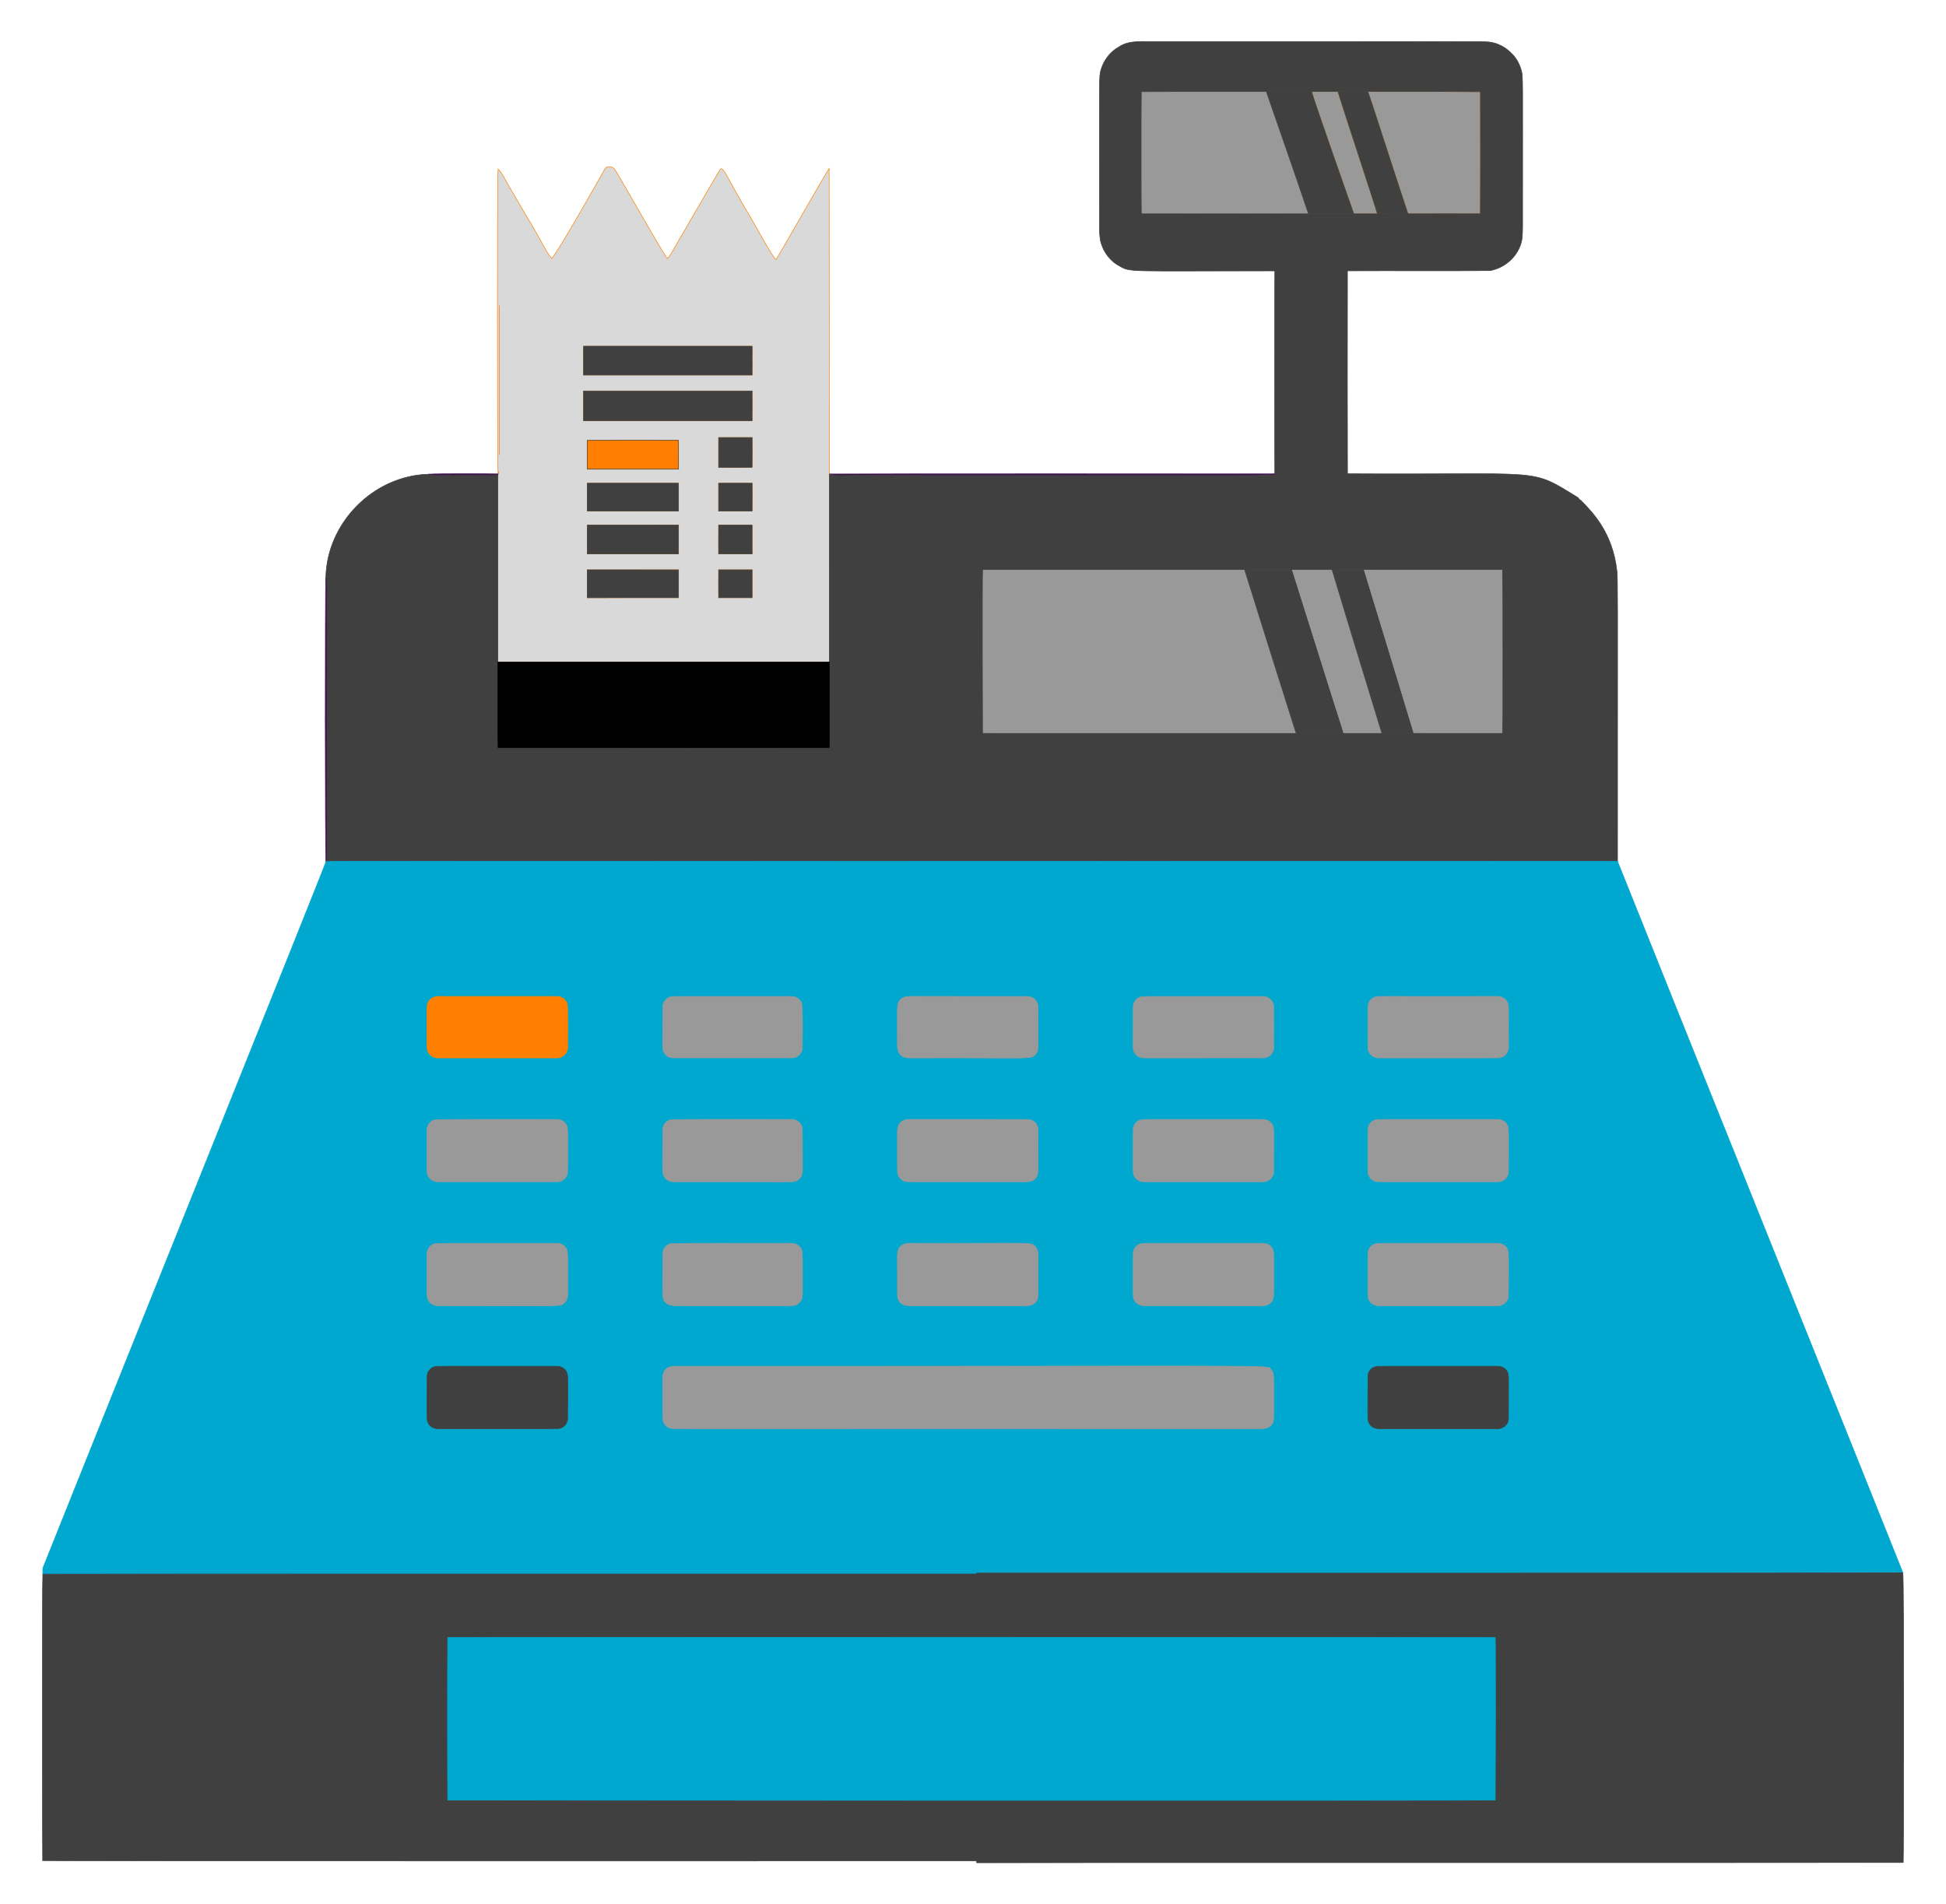 <?xml version="1.0" encoding="utf-8"?>

<!DOCTYPE svg PUBLIC "-//W3C//DTD SVG 1.1//EN" "http://www.w3.org/Graphics/SVG/1.1/DTD/svg11.dtd">
<svg version="1.1" id="Layer_1" xmlns="http://www.w3.org/2000/svg" xmlns:xlink="http://www.w3.org/1999/xlink" x="0px" y="0px"
	 viewBox="0 0 1709.589 1672.897" enable-background="new 0 0 1709.589 1672.897" xml:space="preserve">
<g>
	<path fill="#999999" stroke="#FF8000" stroke-width="0.5" d="M1152.269,80.52c11.812-0.373,142.971-0.075,148.291,0.106
		c0.041,35.712,0.172,71.433-0.066,107.145c-21.195,0.245-42.398,0.131-63.593,0.065c-14.567-43.745-33.311-102.806-35.238-107.268
		c-8.74-0.172-17.488-0.213-26.22,0.041c4.676,15.483,32.496,99.216,34.616,107.194c-6.915,0.147-13.83,0.131-20.737,0.057
		C1186.451,179.868,1153.966,87.289,1152.269,80.52z"/>
	<path fill="#999999" stroke="#999999" stroke-width="0.5" d="M1002.66,80.585c36.596-0.376,73.209-0.082,109.805-0.147
		c0.349,1,34.665,99.596,37.013,107.358c-48.928,0.196-97.865,0.106-146.794,0.049C1002.442,176.204,1002.442,90.35,1002.66,80.585z
		"/>
	<path fill="#404040" stroke="#404040" stroke-width="0.5" d="M1112.465,80.438c13.265-0.09,26.547-0.254,39.804,0.082
		c1.718,6.853,34.132,99.209,37.054,107.342c-13.282-0.041-26.572,0.09-39.845-0.065
		C1147.172,180.171,1112.815,81.442,1112.465,80.438z"/>
	<path fill="#404040" stroke="#404040" stroke-width="0.5" d="M1175.444,80.61c8.732-0.254,17.48-0.213,26.22-0.041
		c1.927,4.463,20.663,63.5,35.238,107.268c-8.953,0.016-17.905,0.09-26.842-0.033C1208.075,180.334,1179.857,95.219,1175.444,80.61z
		"/>
	<path fill="#D9D9D9" stroke="#FF8000" stroke-width="0.5" d="M728.68,581.589c0-1.003-0.154-431.919-0.237-433.646
		c-4.45,6.579-42.396,73.402-46.694,80.14c-3.803-3.056-16.957-28.423-26.326-43.773c-15.725-26.426-20.401-39.606-22.881-35.27
		c-1.39,1.997-39.187,67.2-39.763,68.2c-1.891,3.453-3.707,7.005-6.506,9.836c-4.083-4.514-41.623-71.541-46.122-78.151
		c-1.825-3.118-7.602-3.56-9.116,0.065c-3.421,6.496-41.081,72.613-46.221,78.028c-5.33-5.509-5.976-10.465-25.933-43.208
		c0,0,0,0,0,0c-4.182-7.545-8.74-14.886-12.995-22.39c-2.594-4.411-4.64-9.239-8.298-12.922
		c-0.838,7.935-0.738,261.683,0.017,267.844c0.282-0.826,0.498-1.339,0.664-2.307c-0.207,1.225-0.493,1.741-0.886,3.034
		c-0.082,54.837-0.008,109.674-0.033,164.519C534.455,581.581,631.568,581.573,728.68,581.589z M596.076,525.083
		c-26.71,0.065-53.429,0.041-80.148,0.016c-0.033-8.175-0.033-16.342,0-24.517c26.719-0.025,53.429-0.049,80.148,0.016
		C596.133,508.757,596.133,516.924,596.076,525.083z M596.076,486.621c-26.711,0.057-53.429,0.049-80.14,0
		c-0.049-8.437-0.041-16.874-0.008-25.319c26.719-0.025,53.438-0.05,80.148,0.016C596.133,469.747,596.133,478.184,596.076,486.621z
		 M596.076,448.985c-26.703,0.033-53.413,0.066-80.124-0.016c-0.082-8.167-0.057-16.326-0.016-24.485
		c26.711-0.041,53.43-0.049,80.14,0.008C596.133,432.651,596.133,440.818,596.076,448.985z M596.077,412.152
		c-26.711,0.057-53.421,0.057-80.14,0c-0.041-8.429-0.066-16.866,0.016-25.295c26.71-0.082,53.421-0.049,80.132-0.016
		C596.134,395.278,596.134,403.715,596.077,412.152z M660.726,525.083c-9.804,0.057-19.599,0.057-29.395,0
		c-0.058-8.167-0.066-16.326,0.008-24.485c9.795-0.065,19.591-0.057,29.387,0C660.783,508.757,660.783,516.916,660.726,525.083z
		 M631.33,461.318c9.796-0.066,19.6-0.057,29.395,0c0.057,8.429,0.057,16.866,0,25.303c-9.796,0.057-19.599,0.057-29.403,0.008
		C631.281,478.192,631.256,469.755,631.33,461.318z M660.717,448.978c-9.796,0.065-19.599,0.057-29.395,0
		c-0.049-8.167-0.049-16.326,0-24.485c9.804-0.058,19.608-0.058,29.411-0.008C660.774,432.652,660.799,440.811,660.717,448.978z
		 M660.717,410.508c-9.796,0.082-19.6,0.057-29.387,0.008c-0.057-8.708-0.057-17.423,0-26.13c9.796-0.049,19.591-0.057,29.395,0.009
		C660.783,393.102,660.791,401.801,660.717,410.508z M660.725,369.599c-49.354,0.057-98.708,0.041-148.062,0.008
		c-0.049-8.716-0.049-17.423,0-26.138c49.354-0.041,98.708-0.049,148.07,0.009C660.782,352.185,660.782,360.892,660.725,369.599z
		 M512.655,304.189c49.362-0.041,98.716-0.05,148.078,0.008c0.041,8.437,0.049,16.866-0.008,25.303
		c-49.354,0.057-98.708,0.049-148.062,0.008C512.606,321.063,512.622,312.626,512.655,304.189z M438.734,268.359
		c-0.044,79.472,0.119,114.85,0.025,131.322C438.851,383.209,438.689,347.809,438.734,268.359z"/>
	<path fill="#404040" stroke="#404040" stroke-width="0.5" d="M1420.489,501.581c-3.767-33.785-21.417-51.633-32.063-62.382
		c-0.213-0.074-0.646-0.221-0.859-0.295c-4.509-0.687-7.774-4.042-11.35-6.522c-7.708-5.808-27.285-12.918-36.261-13.404
		c-2.509-0.124-4.347-0.24-5.697-0.348c1.355,0.108,3.197,0.224,5.697,0.347c8.992,0.487,28.562,7.602,36.261,13.404
		c3.576,2.479,6.841,5.835,11.35,6.522c-0.286-0.417-0.851-1.244-1.137-1.661c-43.818-26.957-26.433-19.915-202.646-21.064
		c-0.138-8.167-0.118-152.891-0.033-178.234c41.744-0.221,83.503,0.188,125.247-0.205c13.609-2.414,25.467-13.331,27.979-27.071
		c0.949-6.71,0.531-13.503,0.638-20.254c0-126.755,0.421-122.269-1.064-128.381c-1.596-6.203-4.984-12.013-9.812-16.244
		c-0.147,3.495,2.946,5.671,4.673,8.331c3.339,4.354,4.345,9.935,4.64,15.287c0,0,0,0.001,0,0.001
		c-0.295-5.352-1.301-10.933-4.64-15.287c-1.727-2.66-4.82-4.837-4.673-8.331c-4.64-4.378-10.475-7.594-16.809-8.609
		c-14.397,0.368-95.276,0.279-171.072,0.221c76.285,0.044,157.678,0.12,171.072-0.222c-6.004-0.911,14.338-0.707-294.831-0.679
		c-10.762,0.328-22.66-1.653-32.153,4.714c-7.651,4.272-13.355,11.727-15.736,20.14c-1.804,6.063-1.309,3.528-1.309,130.697
		c0.024,6.08-0.221,12.21,0.638,18.249c1.915,9.911,8.307,18.986,17.382,23.585c9.219,5.492,8.134,3.985,135.787,4.092
		c0.298,0.872,0.526,1.051,0.699,1.925c-0.128-0.521-0.285-0.721-0.479-1.28c-0.234,14.433-0.267,152.51-0.001,176.622
		c-0.127,0.351-0.265,0.707-0.424,1.073c-4.386,1.424-9.034,0.843-13.543,0.859c-422.897-0.086-365.833,0.442-377.345-0.851
		c0.083,29.528,0.14,222.681-0.074,240.395c-9.834,0.247-277.6,0.101-291.051,0c-0.216-17.427-0.132-222.047-0.106-239.651
		c-16.923,0.434-33.863-0.147-50.786,0.172c-3.371,0.123-6.726-0.213-10.057-0.679c-49.353,1.385-89.668,43.671-90.287,91.098
		c0.909,5.291,0.627-11.988,0.655,222.858c-0.229,8.805,0.532,17.651-0.499,26.424c6.53-0.385,904.501-0.21,1134.603-0.27
		C1421.041,500.495,1421.266,512.674,1420.489,501.581z M1336.306,200.251c0.032,0.759,0.041,1.521,0.027,2.284
		C1336.347,201.772,1336.338,201.011,1336.306,200.251c-0.017-0.249-0.033-0.568-0.048-0.919
		C1336.273,199.682,1336.289,200.001,1336.306,200.251z M998.11,37.721c-3.399,0.381-6.676,1.33-9.965,2.224
		C991.434,39.051,994.711,38.102,998.11,37.721c0.098-0.011,0.253-0.021,0.443-0.031C998.366,37.7,998.211,37.71,998.11,37.721z
		 M1002.684,187.845c-0.244-11.689-0.241-97.525-0.024-107.26c24.973-0.256,141.323-0.275,149.609-0.065
		c12.838-0.406,143.603-0.054,148.291,0.106c0.04,35.712,0.171,71.433-0.066,107.145
		C1288.299,187.913,1024.54,187.871,1002.684,187.845z M1182.33,242.269c0.148-2.633,0.375-3.198,0.715-4.465
		C1182.705,239.074,1182.479,239.663,1182.33,242.269z M1182.371,413.52c-0.004-0.115-0.008-0.236-0.011-0.344
		c-0.221-8.838-0.286-17.681-0.287-26.521c0.001,8.84,0.065,17.683,0.287,26.521C1182.363,413.283,1182.368,413.404,1182.371,413.52
		z M1120.852,250.886c0.158,15.841,0.023,54.346-0.007,151.48c0,0.016,0,0.031-0.001,0.048c0-0.016,0-0.032,0.001-0.049
		C1120.875,304.958,1120.991,266.55,1120.852,250.886z M1120.935,407.654c0.033,1.201,0.032,2.362-0.087,3.551
		C1120.953,410.032,1120.96,408.844,1120.935,407.654z M1319.611,643.71c-28.759,0.118-427.996,0.042-455.897,0
		c-0.119-19.275-0.272-138.481,0.049-142.915c47.092-0.015,424.983-0.025,455.742,0
		C1319.866,508.318,1319.817,640.421,1319.611,643.71z M1204.938,417.325c-6.768,0.049-13.552,1.121-20.295,0.393
		c-0.829-0.086-1.35-0.511-1.681-1.096c0.33,0.585,0.852,1.01,1.681,1.095C1191.386,418.445,1198.17,417.373,1204.938,417.325
		c109.246-0.139,123.53-0.082,125.33,0.343C1328.29,417.248,1313.5,417.187,1204.938,417.325z"/>
	<path fill="#404040" stroke="#404040" stroke-width="0.5" d="M512.655,304.189c49.362-0.041,98.716-0.049,148.078,0.008
		c0.041,8.437,0.049,16.866-0.008,25.303c-49.354,0.057-98.708,0.049-148.062,0.008
		C512.606,321.063,512.622,312.626,512.655,304.189z"/>
	<path fill="#404040" stroke="#404040" stroke-width="0.5" d="M512.663,343.469c49.354-0.041,98.708-0.049,148.07,0.008
		c0.049,8.707,0.049,17.414-0.008,26.121c-49.354,0.057-98.708,0.041-148.062,0.008
		C512.614,360.891,512.614,352.184,512.663,343.469z"/>
	<path fill="#404040" stroke="#404040" stroke-width="0.5" d="M631.33,384.386c9.796-0.049,19.591-0.057,29.395,0.008
		c0.057,8.707,0.066,17.406-0.008,26.113c-9.796,0.082-19.599,0.057-29.387,0.008C631.273,401.808,631.273,393.093,631.33,384.386z"
		/>
	<path fill="#FF8000" stroke="#404040" stroke-width="0.5" d="M515.953,386.857c26.711-0.082,53.421-0.049,80.132-0.016
		c0.049,8.437,0.049,16.874-0.008,25.311c-26.711,0.057-53.421,0.057-80.14,0C515.895,403.723,515.871,395.286,515.953,386.857z"/>
	<path fill="#3D174C" stroke="#3D174C" stroke-width="0.5" d="M376.54,416.563c7.388-0.568,55.637-0.368,61.065-0.221l-0.221,0.728
		c-16.923,0.434-33.863-0.147-50.786,0.172C383.226,417.365,379.871,417.029,376.54,416.563z"/>
	<path fill="#3D144C" stroke="#3D144C" stroke-width="0.5" d="M729.343,416.407c28.691-0.219,361.427-0.121,390.16-0.09
		c-4.006,1.301,22.801,0.924-375.282,0.843C739.245,417.234,734.228,417.496,729.343,416.407z"/>
	<path fill="#404040" stroke="#404040" stroke-width="0.5" d="M515.936,424.484c26.711-0.041,53.429-0.049,80.14,0.008
		c0.057,8.159,0.057,16.326,0,24.493c-26.702,0.033-53.413,0.065-80.124-0.016C515.871,440.802,515.895,432.643,515.936,424.484z"/>
	<path fill="#404040" stroke="#404040" stroke-width="0.5" d="M631.322,424.493c9.804-0.057,19.607-0.057,29.411-0.008
		c0.041,8.167,0.066,16.326-0.016,24.493c-9.796,0.065-19.599,0.057-29.395,0C631.273,440.81,631.273,432.651,631.322,424.493z"/>
	<path fill="#404040" stroke="#404040" stroke-width="0.5" d="M515.928,461.302c26.719-0.025,53.438-0.049,80.148,0.016
		c0.057,8.429,0.057,16.866,0,25.303c-26.711,0.057-53.429,0.049-80.14,0C515.887,478.184,515.895,469.747,515.928,461.302z"/>
	<path fill="#404040" stroke="#404040" stroke-width="0.5" d="M631.33,461.318c9.796-0.065,19.599-0.057,29.395,0
		c0.057,8.429,0.057,16.866,0,25.303c-9.795,0.057-19.599,0.057-29.403,0.008C631.281,478.192,631.257,469.755,631.33,461.318z"/>
	<path fill="#404040" stroke="#404040" stroke-width="0.5" d="M515.928,500.582c26.719-0.025,53.429-0.049,80.148,0.016
		c0.057,8.159,0.057,16.326,0,24.485c-26.711,0.065-53.429,0.041-80.148,0.016C515.895,516.924,515.895,508.757,515.928,500.582z"/>
	<path fill="#404040" stroke="#404040" stroke-width="0.5" d="M631.339,500.598c9.795-0.065,19.591-0.057,29.386,0
		c0.057,8.159,0.057,16.318,0,24.485c-9.804,0.057-19.599,0.057-29.395,0C631.273,516.916,631.265,508.757,631.339,500.598z"/>
	<path fill="#999999" stroke="#999999" stroke-width="0.5" d="M863.763,500.795c76.58-0.025,153.16-0.016,229.741,0
		c14.951,47.668,29.869,95.353,45.009,142.956c-91.597,0.016-183.202,0.098-274.798-0.041
		C863.644,632.229,863.398,505.845,863.763,500.795z"/>
	<path fill="#404040" stroke="#404040" stroke-width="0.5" d="M1093.504,500.795c13.944-0.057,27.889-0.033,41.834-0.008
		c15.098,47.627,29.918,95.353,45.14,142.948c-13.994,0.082-27.979,0.041-41.964,0.016
		C1123.373,596.148,1108.455,548.463,1093.504,500.795z"/>
	<path fill="#999999" stroke="#999999" stroke-width="0.5" d="M1135.338,500.786c11.661-0.008,23.339-0.025,35.008,0.008
		c14.297,47.709,28.977,95.304,43.519,142.939c-11.129,0.066-22.267,0.098-33.388,0
		C1165.256,596.139,1150.436,548.414,1135.338,500.786z"/>
	<path fill="#404040" stroke="#404040" stroke-width="0.5" d="M1170.346,500.795c9.378-0.065,18.748-0.025,28.135-0.025
		c14.542,47.627,29.1,95.255,43.519,142.923c-9.378,0.155-18.756,0.09-28.135,0.041
		C1199.323,596.098,1184.643,548.504,1170.346,500.795z"/>
	<path fill="#999999" stroke="#999999" stroke-width="0.5" d="M1198.481,500.77c40.336,0.033,80.68-0.008,121.024,0.025
		c0.335,6.99,0.35,139.025,0.106,142.915c-25.868,0.106-51.744,0.139-77.611-0.016
		C1227.581,596.025,1213.023,548.397,1198.481,500.77z"/>
	<path fill="#471053" stroke="#471053" stroke-width="0.5" d="M286.253,507.66c0.909,5.294,0.626-12.015,0.655,222.858
		c-0.229,8.805,0.532,17.652-0.499,26.424C285.578,752.2,285.591,515.52,286.253,507.66z"/>
	<path stroke="#000000" stroke-width="0.5" d="M437.351,581.589c97.104-0.008,194.216-0.016,291.329,0
		c-0.147,25.041,0.164,50.099-0.139,75.132c-9.425,0.237-275.694,0.115-291.051,0C437.179,631.68,437.49,606.63,437.351,581.589z"/>
	<path fill="#00A7CE" stroke="#00A7CE" stroke-width="0.5" d="M1671.71,1381.664c-6.732,0.448-812.723,0.254-813.724,0.254v0.818
		c-1.007,0-814.625-0.081-820.369,0.106c0.065-1.751,0-3.511,0.025-5.229c49.624-124.341,247.946-616.774,248.767-620.67
		c9.406-0.555-15.792,0.031,1134.603-0.27C1435.432,793.13,1661.675,1356.126,1671.71,1381.664z"/>
	<path fill="#FF8000" stroke="#FF8000" stroke-width="0.5" d="M375.206,920.431c-0.098,5.074,4.746,9.264,9.714,8.945
		c34.681,0,69.362,0.008,104.044,0c4.984,0.344,9.722-3.912,9.706-8.945c0.016-1.001,0.343-35.105-0.303-38.266
		c-1.023-4.133-5.197-7.046-9.403-6.8c-32.75-0.016-65.508,0.016-98.258-0.008c-5.004,0.07-11.747-1.189-14.828,5.638
		c-0.851,2.095-0.696,4.419-0.745,6.645C375.231,898.565,375.059,909.506,375.206,920.431z"/>
	<path fill="#999999" stroke="#999999" stroke-width="0.5" d="M583.466,924.809c1.702,2.954,5.106,4.681,8.494,4.566
		c34.411,0.008,68.822,0,103.225,0c4.959,0.286,9.796-3.871,9.706-8.945c0.017-1.012,0.35-35.066-0.295-38.257
		c-1.056-4.108-5.205-7.03-9.411-6.809c-112.515-0.033-102.747-0.044-106.204,0.336c-4.075,1.097-7.005,5.205-6.768,9.419
		c-0.074,10.663,0.033,21.318-0.049,31.981C582.214,919.686,582.025,922.51,583.466,924.809z"/>
	<path fill="#999999" stroke="#999999" stroke-width="0.5" d="M791.152,926.626c2.627,2.872,6.759,2.848,10.36,2.791
		c106.38-0.462,104.635,1.772,108.569-3.625c2.209-2.643,1.882-6.301,1.948-9.509c-0.147-10.655,0.098-21.318-0.106-31.964
		c0.049-5.09-4.689-9.272-9.689-8.936c-15.121-0.067-79.126,0.041-102.399-0.057c-3.29-0.131-6.899,0.54-9.084,3.224
		c-3.205,3.23-2.229,5-2.365,39.411C788.329,921.028,788.705,924.449,791.152,926.626z"/>
	<path fill="#999999" stroke="#999999" stroke-width="0.5" d="M997.071,925.317c1.874,3.011,5.565,4.255,8.985,4.067
		c34.403-0.025,68.806,0.008,103.209-0.016c4.975,0.319,9.804-3.854,9.714-8.936c0.09-12.038,0.082-24.084,0-36.121
		c0.016-5.041-4.746-9.231-9.705-8.944c-113.117-0.031-104.134-0.054-107.031,0.352c-4.067,1.088-7.021,5.196-6.776,9.411
		c-0.057,10.655,0.025,21.31-0.033,31.972C995.459,919.875,995.287,922.96,997.071,925.317z"/>
	<path fill="#999999" stroke="#999999" stroke-width="0.5" d="M1201.729,920.431c-0.082,5.074,4.722,9.255,9.705,8.945
		c111.689,0.028,104.248,0.072,106.359-0.196c4.419-0.769,7.734-5.098,7.455-9.566c0.008-11.498,0.008-22.995-0.008-34.485
		c0.115-3.38-1.588-6.817-4.575-8.462c-2.537-1.653-5.671-1.277-8.519-1.326c-104.141,0.195-99.864-0.332-103.667,0.377
		c-4.1,1.072-7.062,5.164-6.784,9.403C1201.688,896.887,1201.615,908.663,1201.729,920.431z"/>
	<path fill="#999999" stroke="#999999" stroke-width="0.5" d="M488.972,983.402c-1-0.002-102.068-0.256-106.99,0.336
		c-4.19,0.966-7.054,5.156-6.792,9.395c-0.049,12.046-0.09,24.1,0.016,36.138c-0.106,5.098,4.722,9.239,9.706,8.928
		c34.681,0.033,69.371,0.033,104.06,0c5,0.368,9.82-3.813,9.689-8.928c0.188-10.925-0.025-21.858,0.09-32.791
		c-0.066-3.044,0.262-6.408-1.579-9.026C495.38,984.761,492.172,983.263,488.972,983.402z"/>
	<path fill="#999999" stroke="#999999" stroke-width="0.5" d="M704.866,992.33c0.115-5.09-4.705-9.28-9.673-8.936
		c-41.38-0.047-101.915-0.195-106.171,0.344c-3.862,0.908-6.792,4.607-6.768,8.593c-0.18,10.925,0.025,21.858-0.082,32.783
		c0.041,2.48-0.139,5.074,0.728,7.463c1.399,3.601,5.246,5.786,9.051,5.622c33.568,0.066,67.145-0.025,100.721,0.049
		c3.331,0.049,7.169-0.049,9.591-2.709c2.66-2.447,2.75-6.252,2.709-9.599C704.85,1014.737,705.087,1003.525,704.866,992.33z"/>
	<path fill="#999999" stroke="#999999" stroke-width="0.5" d="M788.484,1029.262c-0.041,3.977,2.864,7.717,6.776,8.552
		c3.471,0.703-3.277,0.292,106.139,0.417c3.02,0.065,6.326-0.638,8.314-3.118c2.471-2.692,2.283-6.588,2.316-9.984
		c-0.156-10.933,0.123-21.866-0.131-32.791c0.09-4.787-4.1-8.953-8.871-8.887c-10.595-0.121-72.982-0.043-104.027-0.082
		c-3.036-0.065-6.277,0.72-8.282,3.151c-2.545,2.643-2.275,6.563-2.332,9.951C788.525,1007.396,788.263,1018.329,788.484,1029.262z"
		/>
	<path fill="#999999" stroke="#999999" stroke-width="0.5" d="M1005.213,1038.198c34.681,0.033,69.371,0.016,104.06,0.008
		c5.008,0.376,9.787-3.838,9.697-8.936c0.164-10.655-0.025-21.31,0.082-31.964c-0.049-2.578,0.115-5.196-0.54-7.701
		c-1.154-3.92-5.262-6.408-9.239-6.211c-113.191-0.092-104.61-0.006-106.998,0.344c-3.846,0.925-6.809,4.591-6.751,8.584
		c-0.188,10.385,0.008,20.778-0.082,31.162c0.033,2.831-0.213,5.745,0.516,8.527
		C997.161,1035.899,1001.212,1038.386,1005.213,1038.198z"/>
	<path fill="#999999" stroke="#999999" stroke-width="0.5" d="M1324.538,989.032c-1.407-3.593-5.245-5.827-9.042-5.638
		c-112.534-0.087-104.836-0.05-106.998,0.344c-4.198,0.949-7.054,5.164-6.784,9.403c-0.066,11.768-0.041,23.544-0.016,35.319
		c-0.286,4.231,2.627,8.437,6.8,9.411c2.4,0.487-4.302,0.372,106.99,0.344c5.008,0.376,9.812-3.854,9.705-8.936
		c0.156-10.933-0.016-21.866,0.082-32.791C1325.2,993.983,1325.397,991.397,1324.538,989.032z"/>
	<path fill="#999999" stroke="#999999" stroke-width="0.5" d="M488.964,1092.225c-112.553-0.032-103.674-0.041-106.973,0.36
		c-3.903,0.884-6.751,4.615-6.768,8.584c-0.188,11.195,0.016,22.406-0.09,33.609c0.033,2.946-0.123,6.293,1.948,8.691
		c1.8,2.447,4.845,3.634,7.84,3.576c111.858,0.161,107.042,0.733,110.222-1.899c2.471-1.8,3.642-4.869,3.568-7.848
		c0.226-37.785,0.343-38.306-1.522-41.015C495.429,1093.551,492.147,1092.11,488.964,1092.225z"/>
	<path fill="#999999" stroke="#999999" stroke-width="0.5" d="M594.472,1147.078c33.568-0.057,67.145,0.008,100.721-0.033
		c2.971,0.041,6.056-1.113,7.856-3.568c2.013-2.422,1.874-5.753,1.931-8.699c-0.184-33.386,0.527-34.941-1.252-37.979
		c-1.735-2.954-5.156-4.681-8.535-4.566c-41.322-0.035-102.023-0.177-106.18,0.327c-3.879,0.908-6.768,4.624-6.759,8.609
		c-0.172,11.473,0.016,22.963-0.082,34.444C581.917,1144.409,586.327,1147.238,594.472,1147.078z"/>
	<path fill="#999999" stroke="#999999" stroke-width="0.5" d="M788.443,1137.307c-0.074,3.363,1.448,6.882,4.542,8.494
		c3.825,2.043,0.367,1.085,108.422,1.268c3.028,0.057,6.318-0.671,8.339-3.11c3.192-3.418,2.044-5.804,2.283-39.477
		c-0.025-3.151-0.016-6.71-2.308-9.149c-3.885-4.603-0.782-2.774-109.887-3.143c-3.085-0.082-6.424,0.426-8.666,2.75
		c-2.75,2.349-2.799,6.211-2.791,9.542C788.492,1115.417,788.329,1126.366,788.443,1137.307z"/>
	<path fill="#999999" stroke="#999999" stroke-width="0.5" d="M996.146,1141.399c1.375,3.617,5.254,5.802,9.067,5.638
		c34.681,0.033,69.371,0.008,104.06,0.008c3.2,0.106,6.465-1.334,8.241-4.067c2.021-2.936,1.55-3.653,1.522-40.164
		c0.045-7.32-4.19-10.866-10.606-10.606c-109.065,0.115-102.603-0.236-106.155,0.376c-3.903,0.851-6.751,4.624-6.751,8.576
		c-0.205,10.655,0.016,21.318-0.082,31.981C995.475,1135.883,995.213,1138.74,996.146,1141.399z"/>
	<path fill="#999999" stroke="#999999" stroke-width="0.5" d="M1315.487,1092.233c-111.698-0.085-104.752-0.106-106.99,0.344
		c-3.879,0.892-6.8,4.599-6.751,8.584c-0.18,11.203,0.008,22.414-0.09,33.617c0.008,2.954-0.115,6.285,1.939,8.691
		c1.776,2.463,4.853,3.642,7.848,3.584c34.681,0,69.362,0.008,104.044-0.008c5,0.36,9.795-3.838,9.697-8.928
		c0.18-10.925-0.016-21.866,0.09-32.791c-0.082-2.709,0.147-5.557-0.966-8.077
		C1322.729,1093.968,1319.038,1092.11,1315.487,1092.233z"/>
	<path fill="#404040" stroke="#404040" stroke-width="0.5" d="M498.023,1205.909c-1.334-3.65-5.286-5.818-9.059-5.655
		c-112.861-0.113-104.837-0.095-106.982,0.352c-3.846,0.908-6.792,4.607-6.759,8.576c-0.188,10.925,0.016,21.866-0.09,32.799
		c0.049,3.028-0.254,6.383,1.547,9.035c1.768,2.709,5.049,4.116,8.241,4.051c113.586,0.088,104.607,0.002,106.335-0.204
		c4.182-0.597,7.463-4.526,7.414-8.724c0.172-10.663-0.025-21.318,0.082-31.972C498.702,1211.4,498.923,1208.552,498.023,1205.909z"
		/>
	<path fill="#999999" stroke="#999999" stroke-width="0.5" d="M1116.344,1202.922c-3.851-4.116,27.381-2.531-523.574-2.684
		c-3.429-0.139-7.136,1.031-9.043,4.075c-1.882,2.897-1.481,6.539-1.571,9.845c0.156,10.655-0.123,21.31,0.106,31.964
		c-0.008,3.961,2.864,7.725,6.768,8.584c4.156,0.759-23.051,0.172,519.425,0.385c3.216,0.074,6.719-0.835,8.691-3.593
		c2.144-2.676,1.849-6.309,1.923-9.517C1118.804,1209.261,1120.12,1206.329,1116.344,1202.922z"/>
	<path fill="#404040" stroke="#404040" stroke-width="0.5" d="M1323.359,1203.822c-1.989-2.733-5.475-3.74-8.699-3.593
		c-110.217,0.084-103.324-0.202-106.155,0.376c-3.879,0.876-6.8,4.599-6.76,8.576c-0.18,11.195,0.008,22.406-0.09,33.617
		c0.025,2.946-0.123,6.277,1.923,8.691c1.989,2.692,5.442,3.748,8.699,3.601c34.403-0.041,68.806,0,103.209-0.025
		c4.992,0.344,9.828-3.83,9.705-8.936c0.164-11.203-0.025-22.406,0.082-33.609
		C1325.233,1209.55,1325.356,1206.236,1323.359,1203.822z"/>
	<path fill="#404040" stroke="#404040" stroke-width="0.5" d="M1672.037,1636.233c-64.291,0.241-772.027-0.061-814.043,0.221
		c0-0.417-0.008-1.236-0.008-1.653c-1.011,0-812.703,0.198-820.508-0.245c-0.238-4.73-0.49-244.073,0.139-251.713
		c5.744-0.187,819.326-0.106,820.369-0.106v-0.818c1.004,0,806.992,0.194,813.724-0.254
		C1672.721,1386.41,1672.406,1630.807,1672.037,1636.233z"/>
	<path fill="#00A7CE" stroke="#00A7CE" stroke-width="0.5" d="M1313.621,1438.571c-10.47-0.275-915.177-0.362-920.297-0.025
		c-0.313,25.277-0.162,136.097,0.008,142.874c9.168,0.152,914.333,0.429,920.28,0.008
		C1313.765,1574.713,1313.993,1443.209,1313.621,1438.571z"/>
</g>
</svg>
